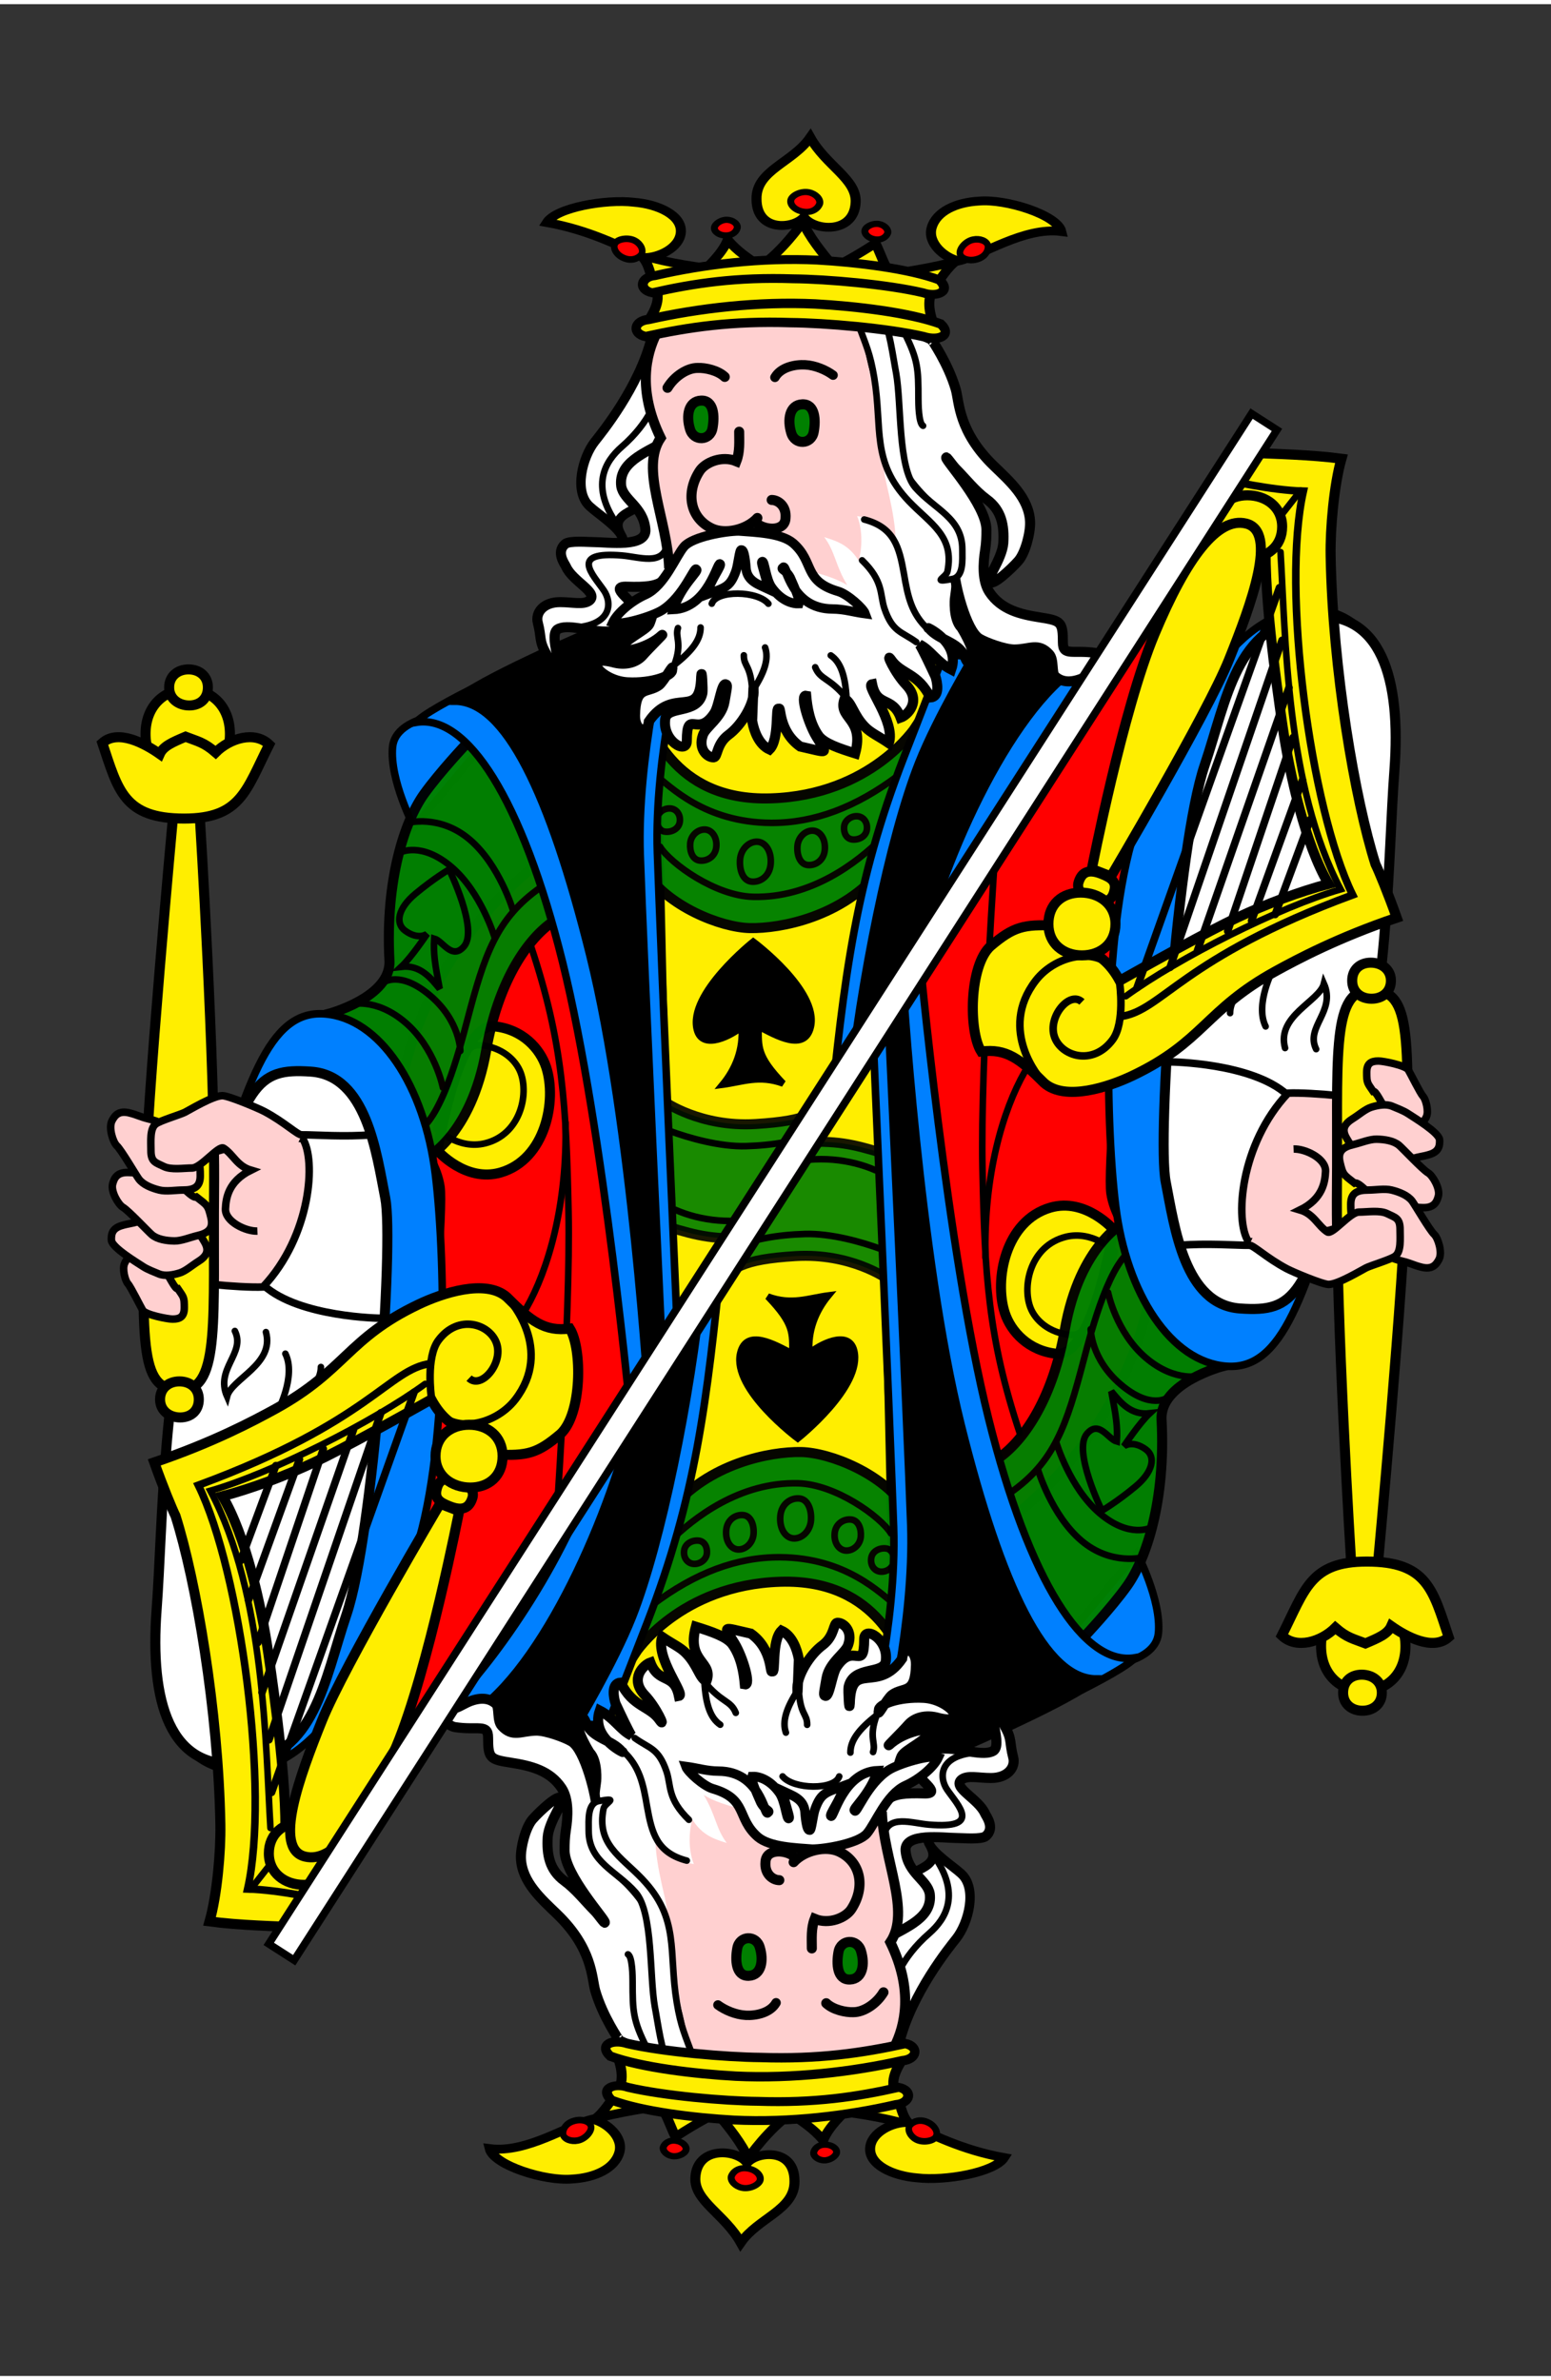 <?xml version="1.0" encoding="UTF-8" standalone="no"?>
<!-- Created with Sodipodi ("http://www.sodipodi.com/") -->
<svg
   xmlns:dc="http://purl.org/dc/elements/1.1/"
   xmlns:cc="http://web.resource.org/cc/"
   xmlns:rdf="http://www.w3.org/1999/02/22-rdf-syntax-ns#"
   xmlns:svg="http://www.w3.org/2000/svg"
   xmlns="http://www.w3.org/2000/svg"
   xmlns:xlink="http://www.w3.org/1999/xlink"
   xmlns:sodipodi="http://sodipodi.sourceforge.net/DTD/sodipodi-0.dtd"
   xmlns:inkscape="http://www.inkscape.org/namespaces/inkscape"
   viewBox="0 0 206 315"
   id="svg548"
   sodipodi:version="0.32"
   width="58mm"
   height="89mm"
   sodipodi:docname="king-of-spears.svg"
   sodipodi:docbase="/home/mikelima/kde4/share/apps/carddecks/svg-tigullio"
   inkscape:version="0.44.1">
  <rect x="0" y="0" width="206" height="315" fill="#333333" stroke="none"/>
  <defs
     id="defs550" />
  <sodipodi:namedview
     id="base"
     showgrid="true"
     showguides="false"
     inkscape:zoom="2.3973032"
     inkscape:cx="34.78761"
     inkscape:cy="100.06163"
     inkscape:window-width="1019"
     inkscape:window-height="1103"
     inkscape:window-x="0"
     inkscape:window-y="37"
     inkscape:current-layer="svg548" />
  <path
     style="fill:none;fill-rule:evenodd;stroke:black;stroke-opacity:1;stroke-width:0.875;stroke-linejoin:miter;stroke-linecap:round;fill-opacity:1;stroke-dasharray:none;"
     d=""
     id="path734"
     sodipodi:nodetypes="c" />
  <g
     id="g2098">
    <path
       sodipodi:nodetypes="ccscscc"
       id="path26262"
       d="M 147.249,91.561 L 138.28,88.433 C 138.28,88.433 95.889,96.786 74.459,111.803 C 53.028,126.82 52.559,148.5 52.559,148.5 C 52.559,148.5 57.565,151.837 58.399,157.051 C 59.233,162.266 52.864,228.382 49.583,240.687 L 147.249,91.561 z "
       style="fill:red;fill-opacity:1;fill-rule:evenodd;stroke:black;stroke-width:1pt;stroke-linecap:butt;stroke-linejoin:miter;stroke-opacity:1;opacity:1;color:black;marker:none;marker-start:none;marker-mid:none;marker-end:none;stroke-miterlimit:4;stroke-dasharray:none;stroke-dashoffset:0;visibility:visible;display:inline;overflow:visible" />
    <path
       sodipodi:nodetypes="ccccc"
       id="path25373"
       d="M 128.269,82.801 L 86.973,90.354 L 88.985,181.011 L 113.461,143.077 L 128.269,82.801 z "
       style="fill:#fe0;fill-opacity:1;fill-rule:evenodd;stroke:black;stroke-width:1pt;stroke-linecap:butt;stroke-linejoin:miter;stroke-opacity:1;opacity:1;color:black;marker:none;marker-start:none;marker-mid:none;marker-end:none;stroke-miterlimit:4;stroke-dasharray:none;stroke-dashoffset:0;visibility:visible;display:inline;overflow:visible" />
    <g
       id="g26278">
      <path
         style="opacity:0.9;color:black;fill:green;fill-opacity:1;fill-rule:evenodd;stroke:black;stroke-width:1pt;stroke-linecap:butt;stroke-linejoin:miter;marker:none;marker-start:none;marker-mid:none;marker-end:none;stroke-miterlimit:4;stroke-dasharray:none;stroke-dashoffset:0;stroke-opacity:1;visibility:visible;display:inline;overflow:visible"
         d="M 111.327,144.73 C 108.689,147.166 107.536,148.293 100.327,148.73 C 93.014,149.168 88.223,145.749 88.223,145.749 C 88.223,145.749 88.048,153.539 88.806,162.415 C 92.692,163.573 94.888,164.167 100.106,163.804 L 111.475,146.398 L 111.327,144.73 z "
         id="path26266"
         sodipodi:nodetypes="czccccc" />
      <path
         style="opacity:1;color:black;fill:none;fill-opacity:1;fill-rule:evenodd;stroke:black;stroke-width:0.875;stroke-linecap:round;stroke-linejoin:miter;marker:none;marker-start:none;marker-mid:none;marker-end:none;stroke-miterlimit:4;stroke-dasharray:none;stroke-dashoffset:0;stroke-opacity:1;visibility:visible;display:inline;overflow:visible"
         d="M 101.654,160.939 C 97.608,162.161 92.991,161.585 89.71,160.128"
         id="path26268"
         sodipodi:nodetypes="cc" />
      <path
         style="opacity:1;color:black;fill:none;fill-opacity:1;fill-rule:evenodd;stroke:black;stroke-width:0.875;stroke-linecap:round;stroke-linejoin:miter;marker:none;marker-start:none;marker-mid:none;marker-end:none;stroke-miterlimit:4;stroke-dasharray:none;stroke-dashoffset:0;stroke-opacity:1;visibility:visible;display:inline;overflow:visible"
         d="M 109.461,149.432 C 106.373,151.022 102.535,151.561 99.091,151.665 C 95.647,151.769 91.514,150.599 88.963,149.653"
         id="path26270"
         sodipodi:nodetypes="css" />
    </g>
    <path
       sodipodi:nodetypes="csccc"
       id="path25371"
       d="M 60.902,94.103 C 60.902,94.103 52.559,94.273 52.142,98.653 C 51.725,103.032 55,109.289 55,109.289 L 66.533,95.524 L 60.902,94.103 z "
       style="fill:#0080ff;fill-opacity:1;fill-rule:evenodd;stroke:black;stroke-width:1px;stroke-linecap:butt;stroke-linejoin:miter;stroke-opacity:1;opacity:1;color:black;marker:none;marker-start:none;marker-mid:none;marker-end:none;stroke-miterlimit:4;stroke-dasharray:none;stroke-dashoffset:0;visibility:visible;display:inline;overflow:visible" />
    <path
       sodipodi:nodetypes="csscs"
       id="path1947"
       d="M 65.646,135.757 C 69.357,136.123 71.727,138.683 72.545,141.193 C 73.975,145.585 72.479,153.434 66.482,155.172 C 61.835,156.518 58.12,152.273 58.12,152.273 C 58.12,152.273 60.79,135.279 65.646,135.757 z "
       style="fill:#fe0;fill-opacity:1;fill-rule:evenodd;stroke:black;stroke-width:1pt;stroke-linecap:butt;stroke-linejoin:miter;stroke-opacity:1;opacity:1;color:black;marker:none;marker-start:none;marker-mid:none;marker-end:none;stroke-miterlimit:4;stroke-dasharray:none;stroke-dashoffset:0;visibility:visible;display:inline;overflow:visible" />
    <path
       sodipodi:nodetypes="csscs"
       id="path1950"
       d="M 63.798,138.264 C 66.677,138.51 68.517,140.227 69.151,141.911 C 70.26,144.857 69.1,150.122 64.447,151.288 C 60.84,152.191 57.958,149.344 57.958,149.344 C 57.958,149.344 60.03,137.943 63.798,138.264 z "
       style="opacity:1;color:black;fill:none;fill-opacity:1;fill-rule:evenodd;stroke:black;stroke-width:0.875;stroke-linecap:round;stroke-linejoin:miter;marker:none;marker-start:none;marker-mid:none;marker-end:none;stroke-miterlimit:4;stroke-dasharray:none;stroke-dashoffset:0;stroke-opacity:1;visibility:visible;display:inline;overflow:visible" />
    <g
       style="opacity:0.976"
       id="g26371">
      <path
         style="opacity:1;color:black;fill:green;fill-opacity:1;fill-rule:evenodd;stroke:black;stroke-width:1pt;stroke-linecap:butt;stroke-linejoin:miter;marker:none;marker-start:none;marker-mid:none;marker-end:none;stroke-miterlimit:4;stroke-dasharray:none;stroke-dashoffset:0;stroke-opacity:1;visibility:visible;display:inline;overflow:visible"
         d="M 121.597,96.034 C 121.597,96.034 115.719,105.063 102.371,105.48 C 89.023,105.897 86.37,95.31 84.973,93.459 C 79.335,94.011 61.945,98.235 61.945,98.235 C 61.945,98.235 58.399,101.99 56.313,104.91 C 53.765,108.478 51.155,116.261 51.725,127.018 C 51.984,131.913 43.591,134.109 43.591,134.109 L 56.522,153.297 C 56.522,153.297 62.592,150.337 64.583,138.906 C 66.108,130.152 69.756,124.522 73.207,122.012 C 73.207,122.012 84.989,114.049 85.574,114.992 C 88.568,119.823 95.765,122.633 99.596,122.707 C 103.67,122.786 111.927,121.24 117.032,114.931 C 122.136,108.622 121.597,96.034 121.597,96.034 z "
         id="path26260"
         sodipodi:nodetypes="ccccssccscsssc" />
      <path
         style="opacity:1;color:black;fill:none;fill-opacity:1;fill-rule:evenodd;stroke:black;stroke-width:0.875;stroke-linecap:round;stroke-linejoin:miter;marker:none;marker-start:none;marker-mid:none;marker-end:none;stroke-miterlimit:4;stroke-dasharray:none;stroke-dashoffset:0;stroke-opacity:1;visibility:visible;display:inline;overflow:visible"
         d="M 119.277,102.452 C 113.711,106.656 108.116,108.765 102.418,108.735 C 93.593,108.688 89.015,103.865 87.128,102.446"
         id="path26276"
         sodipodi:nodetypes="css" />
      <path
         style="opacity:1;color:black;fill:none;fill-opacity:1;fill-rule:evenodd;stroke:black;stroke-width:0.875;stroke-linecap:round;stroke-linejoin:miter;marker:none;marker-start:none;marker-mid:none;marker-end:none;stroke-miterlimit:4;stroke-dasharray:none;stroke-dashoffset:0;stroke-opacity:1;visibility:visible;display:inline;overflow:visible"
         d="M 117.084,110.792 C 113.849,114.004 107.731,118.745 100.009,118.555 C 95.042,118.433 89.087,114.164 87.664,111.898"
         id="path26274"
         sodipodi:nodetypes="css" />
      <path
         style="opacity:1;color:black;fill:none;fill-opacity:1;fill-rule:evenodd;stroke:black;stroke-width:0.875;stroke-linecap:round;stroke-linejoin:miter;marker:none;marker-start:none;marker-mid:none;marker-end:none;stroke-miterlimit:4;stroke-dasharray:none;stroke-dashoffset:0;stroke-opacity:1;visibility:visible;display:inline;overflow:visible"
         d="M 71.823,117.289 C 65.923,121.419 64.347,126.26 62.089,134.839 C 60.983,139.042 58.549,148.407 55.157,149.882"
         id="path26283"
         sodipodi:nodetypes="csc" />
      <path
         style="opacity:1;color:black;fill:none;fill-opacity:1;fill-rule:evenodd;stroke:black;stroke-width:0.875;stroke-linecap:round;stroke-linejoin:miter;marker:none;marker-start:none;marker-mid:none;marker-end:none;stroke-miterlimit:4;stroke-dasharray:none;stroke-dashoffset:0;stroke-opacity:1;visibility:visible;display:inline;overflow:visible"
         d="M 54.115,108.735 C 54.115,108.735 58.402,107.556 62.384,110.948 C 66.366,114.34 68.136,120.354 68.136,120.354"
         id="path26285"
         sodipodi:nodetypes="csc" />
      <path
         style="opacity:1;color:black;fill:none;fill-opacity:1;fill-rule:evenodd;stroke:black;stroke-width:0.875;stroke-linecap:round;stroke-linejoin:miter;marker:none;marker-start:none;marker-mid:none;marker-end:none;stroke-miterlimit:4;stroke-dasharray:none;stroke-dashoffset:0;stroke-opacity:1;visibility:visible;display:inline;overflow:visible"
         d="M 53.161,112.66 C 53.161,112.66 55.973,111.185 59.955,114.577 C 63.937,117.969 65.707,123.984 65.707,123.984"
         id="path26287"
         sodipodi:nodetypes="csc" />
      <path
         style="opacity:1;color:black;fill:none;fill-opacity:1;fill-rule:evenodd;stroke:black;stroke-width:0.875;stroke-linecap:round;stroke-linejoin:miter;marker:none;marker-start:none;marker-mid:none;marker-end:none;stroke-miterlimit:4;stroke-dasharray:none;stroke-dashoffset:0;stroke-opacity:1;visibility:visible;display:inline;overflow:visible"
         d="M 50.949,129.915 C 50.949,129.915 53.171,128.293 57.153,131.685 C 61.135,135.077 61.135,139.027 61.135,139.027"
         id="path26289"
         sodipodi:nodetypes="csc" />
      <path
         style="opacity:1;color:black;fill:none;fill-opacity:1;fill-rule:evenodd;stroke:black;stroke-width:0.875;stroke-linecap:round;stroke-linejoin:miter;marker:none;marker-start:none;marker-mid:none;marker-end:none;stroke-miterlimit:4;stroke-dasharray:none;stroke-dashoffset:0;stroke-opacity:1;visibility:visible;display:inline;overflow:visible"
         d="M 46.427,132.864 C 46.427,132.864 49.829,131.832 53.811,135.224 C 57.793,138.616 58.825,143.893 58.825,143.893"
         id="path26291"
         sodipodi:nodetypes="csc" />
      <path
         style="opacity:1;color:black;fill:none;fill-opacity:1;fill-rule:evenodd;stroke:black;stroke-width:0.875;stroke-linecap:round;stroke-linejoin:miter;marker:none;marker-start:none;marker-mid:none;marker-end:none;stroke-miterlimit:4;stroke-dasharray:none;stroke-dashoffset:0;stroke-opacity:1;visibility:visible;display:inline;overflow:visible"
         d="M 59.65,114.921 C 59.65,114.921 57.669,116.068 55.166,118.154 C 52.872,120.065 52.455,122.065 53.81,123.055 C 55.601,124.362 56.73,123.472 56.73,123.472 C 56.73,123.472 54.645,126.601 53.289,127.852 C 55.855,127.546 57.252,129.395 58.399,130.772 C 57.773,127.539 57.544,126.084 57.669,124.098 C 58.816,124.411 60.024,127.009 61.632,125.141 C 63.561,122.898 59.65,114.921 59.65,114.921 z "
         id="path26293"
         sodipodi:nodetypes="cssccccsc" />
      <path
         style="opacity:1;color:black;fill:none;fill-opacity:1;fill-rule:evenodd;stroke:black;stroke-width:0.875;stroke-linecap:round;stroke-linejoin:miter;marker:none;marker-start:none;marker-mid:none;marker-end:none;stroke-miterlimit:4;stroke-dasharray:none;stroke-dashoffset:0;stroke-opacity:1;visibility:visible;display:inline;overflow:visible"
         d="M 100.635,111.239 C 99.513,111.156 98.398,112.188 98.289,113.615 C 98.184,114.991 98.672,116.409 99.801,116.535 C 100.937,116.663 102.2,115.858 102.356,114.241 C 102.518,112.573 101.706,111.318 100.635,111.239 z "
         id="path26299"
         sodipodi:nodetypes="czzzz" />
      <path
         style="opacity:1;color:black;fill:none;fill-opacity:1;fill-rule:evenodd;stroke:black;stroke-width:0.875;stroke-linecap:round;stroke-linejoin:miter;marker:none;marker-start:none;marker-mid:none;marker-end:none;stroke-miterlimit:4;stroke-dasharray:none;stroke-dashoffset:0;stroke-opacity:1;visibility:visible;display:inline;overflow:visible"
         d="M 93.67,109.621 C 92.714,109.557 91.764,110.359 91.671,111.47 C 91.582,112.541 91.998,113.643 92.959,113.742 C 93.926,113.841 95.002,113.215 95.135,111.957 C 95.272,110.659 94.581,109.683 93.67,109.621 z "
         id="path26301"
         sodipodi:nodetypes="czzzz" />
      <path
         style="opacity:1;color:black;fill:none;fill-opacity:1;fill-rule:evenodd;stroke:black;stroke-width:0.875;stroke-linecap:round;stroke-linejoin:miter;marker:none;marker-start:none;marker-mid:none;marker-end:none;stroke-miterlimit:4;stroke-dasharray:none;stroke-dashoffset:0;stroke-opacity:1;visibility:visible;display:inline;overflow:visible"
         d="M 108.009,109.769 C 107.008,109.698 106.013,110.586 105.916,111.816 C 105.822,113.001 106.258,114.222 107.265,114.331 C 108.278,114.441 109.405,113.747 109.544,112.355 C 109.688,110.918 108.964,109.837 108.009,109.769 z "
         id="path26303"
         sodipodi:nodetypes="czzzz" />
      <path
         style="opacity:1;color:black;fill:none;fill-opacity:1;fill-rule:evenodd;stroke:black;stroke-width:0.875;stroke-linecap:round;stroke-linejoin:miter;marker:none;marker-start:none;marker-mid:none;marker-end:none;stroke-miterlimit:4;stroke-dasharray:none;stroke-dashoffset:0;stroke-opacity:1;visibility:visible;display:inline;overflow:visible"
         d="M 113.857,107.851 C 113.022,107.802 112.193,108.405 112.112,109.238 C 112.034,110.041 112.397,110.868 113.237,110.942 C 114.082,111.017 115.021,110.547 115.137,109.603 C 115.257,108.63 114.654,107.897 113.857,107.851 z "
         id="path26305"
         sodipodi:nodetypes="czzzz" />
      <path
         style="opacity:1;color:black;fill:none;fill-opacity:1;fill-rule:evenodd;stroke:black;stroke-width:0.875;stroke-linecap:round;stroke-linejoin:miter;marker:none;marker-start:none;marker-mid:none;marker-end:none;stroke-miterlimit:4;stroke-dasharray:none;stroke-dashoffset:0;stroke-opacity:1;visibility:visible;display:inline;overflow:visible"
         d="M 89.013,106.818 C 88.178,106.769 87.349,107.371 87.268,108.205 C 87.19,109.008 87.553,109.835 88.392,109.909 C 89.237,109.984 90.176,109.513 90.293,108.57 C 90.413,107.596 89.809,106.864 89.013,106.818 z "
         id="path26307"
         sodipodi:nodetypes="czzzz" />
    </g>
    <path
       style="fill:#0080ff;fill-opacity:1;fill-rule:evenodd;stroke:black;stroke-width:1px;stroke-linecap:butt;stroke-linejoin:miter;stroke-opacity:1"
       d="M 55.231,95.388 C 58.918,91.259 102.203,73.34 102.203,73.34 C 102.203,73.34 132.246,77.505 145.71,89.563 C 139.381,96.084 129.408,110.538 125.8,124.368 L 110.147,148.702 C 112.102,129.346 113.559,116.779 120.048,100.034 C 126.538,83.29 125.8,85.354 125.8,85.354 L 90.847,84.844 C 90.847,84.844 86.865,99.739 87.308,112.717 C 87.75,125.696 90.11,179.526 90.11,179.526 L 83.916,189.112 C 83.916,189.112 80.243,149.445 74.705,127.17 C 69.315,105.491 62.015,94.209 55.231,95.388 z "
       id="path8897"
       sodipodi:nodetypes="cccccsccsccsc" />
    <path
       sodipodi:nodetypes="cccccsccsccsc"
       id="path8895"
       d="M 60.414,92.576 C 64.101,88.446 102.203,73.34 102.203,73.34 C 102.203,73.34 129.052,76.412 142.516,88.47 C 133.155,95.286 124.027,116.397 121.304,130.375 L 112.703,144.807 C 114.215,130.022 118.087,110.649 122.001,100.771 C 124.44,94.619 129.264,86.595 129.264,86.595 L 88.416,84.966 C 88.416,84.966 84.592,100.034 85.035,113.012 C 85.477,125.99 88.045,180.705 88.045,180.705 L 86.103,185.475 C 86.103,185.475 83.89,148.647 78.352,126.372 C 72.962,104.692 67.05,92.576 60.414,92.576 z "
       style="fill:black;fill-opacity:1;fill-rule:evenodd;stroke:black;stroke-width:1px;stroke-linecap:butt;stroke-linejoin:miter;stroke-opacity:1" />
    <g
       style="opacity:1"
       mask="none"
       id="g3883">
      <path
         style="fill:#ffffff;fill-rule:evenodd;stroke:black;stroke-opacity:1;stroke-width:1pt;stroke-linejoin:miter;stroke-linecap:butt;fill-opacity:1"
         d="M 87.036,79.187 C 87.036,79.907 86.485,81.849 86.252,82.322 C 85.803,83.229 82.805,84.376 82.316,85.826 C 83.098,86.088 86.097,85.482 87.897,83.804 C 88.369,83.452 86.336,85.398 85.313,86.565 C 84.541,87.392 83.114,87.923 81.281,87.376 C 77.128,86.395 79.887,89.872 83.33,90.06 C 86.651,90.245 89.451,89.147 89.26,88.386 C 89.602,87.217 88.235,89.918 87.515,90.469 C 85.929,91.588 84.423,90.434 84.345,94.448 C 84.303,96.546 85.988,97.063 86.178,95.267 C 89.498,90.444 92.986,95.231 93.129,89.313 C 93.208,87.888 93.369,91.058 93.298,91.492 C 92.697,94.428 88.538,93.042 88.344,95.014 C 87.996,97.853 91.213,99.716 91.221,97.854 C 91.239,93.384 92.602,97.612 94.876,94.161 C 95.505,93.207 95.811,90.253 96.358,90.317 C 96.676,90.401 96.58,90.586 96.223,92.676 C 95.865,94.766 93.67,96.021 93.348,97.101 C 92.699,98.982 93.979,100.066 94.782,100.033 C 95.342,100.01 95.112,98.309 96.709,97.082 C 98.538,95.751 100.087,92.991 100.091,91.452 C 100.097,88.876 99.908,95.226 99.913,95.252 C 100.156,96.6 100.814,98.349 102.203,98.988 C 103.569,97.627 102.941,93.026 103.449,93.618 C 103.757,93.093 103.339,96.513 106.276,98.592 C 110.239,99.478 109.892,99.727 108.418,97.265 C 107.34,95.467 106.205,91.663 107.079,91.847 C 107.213,93.343 107.543,95.544 108.766,97.212 C 109.546,98.192 111.401,98.825 113.581,99.507 C 114.862,94.758 111.191,94.932 112.174,92.254 C 113.129,92.693 113.324,94.387 114.869,95.974 C 115.64,96.781 116.691,97.216 118.057,98.147 C 118.988,95.328 114.901,90.47 115.832,90.309 C 116.474,93.44 118.525,91.842 119.619,94.757 C 120.546,94.432 122.415,92.588 120.365,90.424 C 118.81,88.798 117.513,85.871 118.375,87.087 C 119.674,89.007 121.988,88.809 123.549,92.091 C 124.894,92.003 124.471,90.006 124.248,89.311 C 123.541,87.803 122.457,85.496 122.125,85.041 C 123.62,85.783 124.416,87.38 126.338,88.369 C 127.657,84.584 122.543,82.504 123.408,82.922 C 124.682,84.486 127.327,84.687 128.1,86.613 C 129.039,89.04 130.603,87.552 127.693,82.81 C 126.566,81.68 126.807,78.885 126.834,78.87 C 127.722,72.967 126.164,71.874 126.256,70.579 C 126.267,68.942 123.254,68.055 122.99,67.48 C 119.74,60.391 119.021,53.97 112.885,48.28 C 107.195,43.003 106.61,42.526 99.063,41.8 C 93.38,41.253 90.866,41.589 87.356,46.399 C 84.167,50.769 88.369,61.017 89.602,65.502 C 90.726,69.591 90.62,72.896 89.596,76.95 C 89.535,77.191 88.842,79.847 88.053,79.362 C 88.047,79.358 88.068,79.358 87.036,79.187 z "
         id="path832"
         sodipodi:nodetypes="ccccscscsccccscccsscscccccscscccccccscccccsccccccccccc" />
      <path
         style="fill:#ffffff;fill-rule:evenodd;stroke:black;stroke-opacity:1;stroke-width:1.25;stroke-linejoin:miter;stroke-linecap:butt;fill-opacity:1;stroke-dasharray:none"
         d="M 86.516 44.267 C 84.887 50.837 79.901 56.946 78.989 58.105 C 77.387 60.14 76.16 64.728 78.324 66.699 C 79.542 67.809 82.051 69.37 82.677 70.855 C 82.85 71.264 82.228 70.075 82.126 69.643 C 81.78 68.184 83.197 67.596 84.411 66.969 C 88.003 65.114 90.727 63.429 89.84 58.991 C 89.276 56.174 87.294 54.184 86.131 51.694 C 85.959 51.324 86.818 44.859 86.516 44.267 z "
         id="path828"
         sodipodi:nodetypes="ccccccccc" />
      <path
         style="fill:#ffffff;fill-rule:evenodd;stroke:black;stroke-opacity:1;stroke-width:1pt;stroke-linejoin:miter;stroke-linecap:butt;fill-opacity:1"
         d="M 88.274,58.09 C 85.564,59.637 82.127,60.892 82.51,64.02 C 82.8,65.859 85.459,66.769 85.721,69.744 C 85.94,72.224 80.672,71.447 78.944,71.447 C 78.141,71.447 75.63,71.213 75.06,71.7 C 73.796,72.798 75.048,74.406 75.166,74.679 C 76.021,76.669 79.59,78.153 78.275,79.215 C 77.474,79.812 76.076,79.416 74.379,79.416 C 72.142,79.416 71.092,80.843 71.428,82.143 C 71.963,84.212 71.549,84.502 72.543,86.264 C 72.704,86.551 72.844,87.868 72.486,88.028 C 72.362,88.083 72.757,88.013 72.893,88.012 C 74.428,88.006 73.909,87.606 73.907,86.262 C 73.906,85.744 73.241,83.481 74.076,83.018 C 75.327,82.264 78.283,83.319 80.353,83.321 C 83.279,83.324 84.197,83.809 84.343,80.536 C 84.395,79.359 80.615,77.28 83.254,77.365 C 88.151,77.524 89.221,76.837 89.442,71.931 C 89.596,68.497 88.943,64.922 88.239,61.564 C 88.165,61.21 88.909,58.498 88.274,58.09 z "
         id="path829"
         sodipodi:nodetypes="csccscsssccccssccccc" />
      <path
         style="fill:#ffd0d0;fill-rule:evenodd;stroke:none;stroke-opacity:1;stroke-width:1pt;stroke-linejoin:miter;stroke-linecap:butt;fill-opacity:1;opacity:1"
         d="M 86.862 43.779 C 85.916 45.794 84.43 51.362 87.943 57.586 C 86.758 60.515 85.8 63.426 86.994 66.915 C 87.946 69.7 87.989 72.621 88.366 75.631 C 88.781 78.942 89.541 72.138 91.993 74.851 C 96.767 73.241 108.544 74.614 112.529 77.169 C 110.883 74.389 110.951 72.763 109.476 70.787 C 111.256 71.336 112.765 71.865 114.045 73.91 C 114.627 71.856 114.457 69.399 113.84 67.989 C 118.193 68.672 117.302 70.314 118.972 71.747 C 118.984 67.425 117.197 62.371 117.489 61.959 C 118.657 60.31 118.69 60.645 119.392 59.106 C 120.095 57.568 120.506 56.161 120.512 55.04 C 120.529 51.571 123.839 49.322 123.84 45.852 C 123.84 43.325 118.766 41.814 116.884 41.577 C 107.444 40.39 97.685 40.234 88.228 41.297 "
         id="nose"
         sodipodi:nodetypes="ccccccccccsscccc" />
      <path
         style="fill:#ffffff;fill-rule:evenodd;stroke:black;stroke-opacity:1;stroke-width:1pt;stroke-linejoin:miter;stroke-linecap:butt;fill-opacity:1"
         d="M 126.941 51.172 C 127.424 52.897 127.283 56.754 131.981 61.307 C 134.044 63.305 136.681 65.577 136.812 68.752 C 136.871 70.188 136.191 72.883 135.248 73.949 C 134.34 74.974 131.697 77.489 131.45 76.656 C 130.772 76.69 133.074 73.778 133.256 71.587 C 133.395 69.244 133.033 67.21 131.043 65.751 C 129.512 64.627 128.302 63.054 126.972 61.714 C 126.509 61.249 125.624 59.922 125.672 60.239 C 125.467 60.493 131.006 66.495 131.014 69.789 C 131.017 70.723 130.988 71.573 130.844 72.487 C 130.571 74.213 130.424 76.607 131.414 78.091 C 132.969 80.422 135.497 81.038 138.15 81.451 C 140.946 81.887 141.167 82.051 141.172 84.801 C 141.175 86.653 142.55 85.703 145.577 86.176 C 147.116 86.45 148.326 89.025 147.963 88.947 C 147.818 89.119 146.835 88.557 146.421 88.557 C 145.317 88.557 144.672 89.145 143.656 89.572 C 142.029 90.215 140.894 89.968 140.112 89.241 C 139.638 88.776 140.012 87.053 139.355 86.332 C 137.895 84.732 136.766 85.705 134.727 85.706 C 133.484 85.706 131.033 84.826 130.097 84.269 C 128.298 83.198 126.773 76.917 126.735 75.118 C 126.7 73.46 125.704 68.285 123.541 66.381 C 122.565 65.549 118.16 61.361 117.936 56.385 C 117.792 53.321 116.379 49.954 115.735 46.758 C 115.433 45.257 115.078 43.804 115.006 42.272 C 115.006 42.27 115.9 42.021 116.746 42.048 C 118.684 42.112 123.664 44.52 123.758 44.574 C 123.712 44.547 125.923 47.675 126.941 51.172 z "
         id="path826"
         sodipodi:nodetypes="cssscscccccsccscsssssssssccccs" />
      <path
         style="fill:#ffffff;fill-rule:evenodd;stroke:black;stroke-opacity:1;stroke-width:0.875;stroke-linejoin:miter;stroke-linecap:butt;fill-opacity:1;stroke-dasharray:none"
         d="M 113.906 42.229 C 115.011 45.328 115.556 46.244 116.119 49.639 C 117.225 56.308 115.674 60.741 120.712 66.019 C 123.539 68.982 126.802 70.616 125.84 75.337 C 125.674 76.15 123.573 76.881 126.47 76.352 C 128.008 76.071 127.814 73.844 127.813 72.404 C 127.811 68.216 124.082 67.074 121.575 64.212 C 119.246 61.552 119.745 53.071 119.026 49.028 C 118.671 47.225 117.987 42.134 117.272 42.213 "
         id="path825"
         sodipodi:nodetypes="cscccccsc" />
      <g
         id="crown">
        <g
           id="g781">
          <path
             style="font-size:12;fill:#ffee00;fill-rule:evenodd;stroke:#000000;stroke-width:1.041;stroke-dasharray:none"
             d="M 110.886 30.316 C 112.561 30.46 116.195 29.047 117.645 28.266 C 117.276 30.121 117.476 32.488 117.589 34.083 L 110.886 30.316 z "
             id="path558"
             sodipodi:nodetypes="cccc"
             transform="matrix(1.085,-0.597,0.667,0.962,-39.876,71.941)" />
          <path
             style="font-size:12;fill:#ffee00;fill-rule:evenodd;stroke:#000000;stroke-width:1.027;stroke-dasharray:none"
             d="M 126.057 31.489 C 127.885 31.502 129.984 31.185 131.445 30.957 C 131.357 32.378 131.045 33.851 131.259 35.279 C 130.138 34.457 127.873 32.523 126.057 31.489 z "
             id="path559"
             transform="matrix(1.163,-0.523,0.571,1.017,-54.256,69.016)"
             sodipodi:nodetypes="cccc" />
          <path
             style="font-size:12;fill:#ffee00;fill-rule:evenodd;stroke:#000000;stroke-width:1.027;stroke-dasharray:none"
             d="M 109.362 25.621 C 109.038 24.125 110.163 22.621 109.466 20.976 C 110.64 22.395 113.22 24.475 115.83 26.276 C 114.708 26.002 110.184 25.97 109.362 25.621 z "
             id="path556"
             sodipodi:nodetypes="cccc"
             transform="matrix(1.163,-0.523,0.571,1.017,-54.426,69.092)" />
          <path
             style="font-size:12;fill:#ffee00;fill-rule:evenodd;stroke:#000000;stroke-width:1.027;stroke-dasharray:none"
             d="M 114.161 25.915 C 115.308 25.416 117.039 24.858 118.288 23.673 C 118.587 25.393 119.281 26.628 119.805 27.824 C 117.785 27.076 116.629 26.438 114.161 25.915 z "
             id="path557"
             sodipodi:nodetypes="cccc"
             transform="matrix(1.163,-0.523,0.571,1.017,-54.426,69.092)" />
          <path
             style="font-size:12;fill:#ffee00;fill-rule:evenodd;stroke:#000000;stroke-width:1.027;stroke-dasharray:none"
             d="M 130.076 34.358 C 131.647 35.031 136.235 36.379 138.105 36.604 C 136.983 36.753 135.357 37.976 134.459 38.425 C 133.487 37.677 131.123 35.405 130.076 34.358 z "
             id="path560"
             sodipodi:nodetypes="cccc"
             transform="matrix(1.163,-0.523,0.571,1.017,-54.426,69.092)" />
          <path
             style="font-size:12;fill:#ffee00;fill-rule:evenodd;stroke:#000000;stroke-width:1.027;stroke-dasharray:none"
             d="M 109.691 21.574 C 108.345 19.48 106.07 16.065 102.683 13.381 C 104.328 12.26 109.289 13.709 111.649 15.349 C 113.794 16.709 115.371 18.971 114.401 20.676 C 113.501 22.261 111.037 22.321 109.691 21.574 z "
             id="path561"
             sodipodi:nodetypes="ccssc"
             transform="matrix(1.163,-0.523,0.571,1.017,-54.426,69.092)" />
          <path
             style="font-size:12;fill:#ffee00;fill-rule:evenodd;stroke:#000000;stroke-width:1.027;stroke-dasharray:none"
             d="M 109.691 21.574 C 108.345 19.48 107.55 14.162 104.344 11.963 C 105.989 10.841 111.154 13.081 112.977 15.143 C 114.586 16.825 115.371 18.971 114.401 20.676 C 113.501 22.261 111.037 22.321 109.691 21.574 z "
             id="path562"
             sodipodi:nodetypes="ccssc"
             transform="matrix(-0.934,-0.777,-0.898,0.839,249.16,101.232)" />
          <path
             style="font-size:12;fill:#ffee00;fill-rule:evenodd;stroke:#000000;stroke-width:1.027;stroke-dasharray:none"
             d="M 130.498 16.749 C 127.592 18.555 123.876 17.635 122.452 20.645 C 120.742 24.103 124.25 25.509 125.836 24.769 C 126.047 26.673 129.542 28.959 131.334 25.615 C 132.597 23.252 130.498 20.45 130.498 16.749 z "
             id="path563"
             sodipodi:nodetypes="cscsc"
             transform="matrix(1.163,-0.523,0.571,1.017,-53.721,68.916)" />
        </g>
        <g
           id="g775">
          <path
             style="font-size:12;fill:#ff0000;fill-rule:evenodd;stroke:#000000;stroke-width:0.729;stroke-dasharray:none"
             d="M 111.081 23.925 C 110.584 23.559 109.741 23.634 109.455 23.996 C 109.153 24.404 109.433 25.059 109.957 25.388 C 110.613 25.819 111.215 25.572 111.492 25.243 C 111.764 24.856 111.525 24.234 111.081 23.925 z "
             id="path687"
             sodipodi:nodetypes="cssss"
             transform="matrix(1.085,-0.597,0.667,0.962,-39.876,71.941)" />
          <path
             style="font-size:12;fill:#ff0000;fill-rule:evenodd;stroke:#000000;stroke-width:0.729;stroke-dasharray:none"
             d="M 120 25.668 C 119.457 25.103 118.387 25.018 117.953 25.41 C 117.489 25.858 117.7 26.739 118.285 27.264 C 119.013 27.944 119.818 27.763 120.234 27.409 C 120.656 26.982 120.489 26.15 120 25.668 z "
             id="path688"
             sodipodi:nodetypes="cssss"
             transform="matrix(1.085,-0.597,0.667,0.962,-39.876,71.941)" />
          <path
             style="font-size:12;fill:#ff0000;fill-rule:evenodd;stroke:#000000;stroke-width:0.729;stroke-dasharray:none"
             d="M 124.28 32.71 C 123.852 32.266 123.007 32.198 122.665 32.507 C 122.299 32.859 122.466 33.552 122.927 33.964 C 123.501 34.498 124.136 34.356 124.464 34.078 C 124.797 33.742 124.666 33.089 124.28 32.71 z "
             id="path689"
             sodipodi:nodetypes="cssss"
             transform="matrix(1.085,-0.597,0.667,0.962,-39.876,71.941)" />
          <path
             style="font-size:12;fill:#ff0000;fill-rule:evenodd;stroke:#000000;stroke-width:0.875"
             d="M 84.361 31.439 C 83.524 30.959 82.172 31.145 81.747 31.691 C 81.3 32.306 81.817 33.222 82.695 33.647 C 83.794 34.205 84.741 33.795 85.154 33.296 C 85.554 32.715 85.107 31.843 84.361 31.439 z "
             id="path690"
             sodipodi:nodetypes="cssss" />
          <path
             style="font-size:12;fill:#ff0000;fill-rule:evenodd;stroke:#000000;stroke-width:0.875"
             d="M 129.261 31.276 C 128.281 31.459 127.407 32.445 127.492 33.103 C 127.611 33.825 128.673 34.154 129.643 33.906 C 130.876 33.612 131.282 32.723 131.223 32.105 C 131.094 31.436 130.116 31.094 129.261 31.276 z "
             id="path691"
             sodipodi:nodetypes="cssss" />
        </g>
        <g
           id="g790">
          <path
             style="fill:#ffee00;fill-rule:evenodd;stroke:black;stroke-opacity:1;stroke-width:1pt;stroke-linejoin:miter;stroke-linecap:butt;fill-opacity:1"
             d="M 87.037 37.5 C 88.083 39.706 86.217 41.604 85.942 42.56 C 88.04 42.03 94.989 40.728 105.099 40.711 C 113.86 40.609 123.488 42.759 124.103 43.049 C 123.719 41.479 122.963 40.025 123.829 37.823 C 119.882 36.412 115.114 35.081 105.031 35.143 C 91.639 35.225 87.745 37.385 87.037 37.5 z "
             id="path774"
             sodipodi:nodetypes="ccsccsc" />
          <path
             style="font-size:12;fill:#ffee00;fill-rule:evenodd;stroke:#000000;stroke-width:1.25;stroke-dasharray:none"
             d="M 85.772 44.152 C 83.885 43.756 84.166 42.052 86.158 41.873 C 92.748 40.39 100.677 39.455 108.27 39.817 C 113.704 40.115 120.804 40.958 124.948 42.472 C 126.567 43.992 124.641 44.8 122.686 44.16 C 117.858 43.043 109.565 42.338 104.995 42.298 C 97.305 42.044 91.468 42.889 85.772 44.152 z "
             id="path692"
             sodipodi:nodetypes="ccsccsc" />
          <path
             style="font-size:12;fill:#ffee00;fill-rule:evenodd;stroke:#000000;stroke-width:1.041;stroke-dasharray:none"
             d="M 99.934 27.083 C 98.89 26.024 99.861 24.856 101.239 25.524 C 106.209 27.065 111.796 29.559 116.566 32.893 C 119.962 35.308 124.189 38.806 126.183 41.616 C 126.534 43.412 124.908 43.244 123.933 41.974 C 121.309 39.187 116.243 35.312 113.29 33.44 C 108.408 30.147 104.222 28.429 99.934 27.083 z "
             id="path693"
             sodipodi:nodetypes="ccsccsc"
             transform="matrix(1.085,-0.597,0.667,0.962,-39.876,71.941)" />
        </g>
      </g>
      <path
         style="fill:#008000;fill-rule:evenodd;stroke:black;stroke-opacity:1;stroke-width:1pt;stroke-linejoin:miter;stroke-linecap:butt;fill-opacity:1"
         d="M 93.118 52.651 C 91.403 52.717 91.117 54.694 91.638 56.417 C 92.116 58.125 94.338 58.015 94.633 56.313 C 94.927 54.735 94.822 52.589 93.118 52.651 z "
         id="path815"
         sodipodi:nodetypes="csss" />
      <path
         style="fill:#008000;fill-rule:evenodd;stroke:black;stroke-opacity:1;stroke-width:1pt;stroke-linejoin:miter;stroke-linecap:butt;fill-opacity:1"
         d="M 106.561 53.144 C 104.847 53.211 104.561 55.188 105.082 56.911 C 105.56 58.618 107.781 58.508 108.076 56.806 C 108.371 55.228 108.266 53.082 106.561 53.144 z "
         id="path816"
         sodipodi:nodetypes="csss" />
      <g
         id="g1928">
        <path
           sodipodi:nodetypes="ccssc"
           id="n"
           d="M 98.175,56.782 C 98.175,58.073 98.291,59.447 97.796,60.71 C 95.869,59.909 93.68,60.863 92.936,61.981 C 91.015,64.928 91.673,68.236 94.495,69.605 C 96.258,70.479 99.158,69.823 100.593,68.238"
           style="fill:none;fill-opacity:1;fill-rule:evenodd;stroke:black;stroke-width:1pt;stroke-linecap:round;stroke-linejoin:miter;stroke-opacity:1" />
        <path
           sodipodi:nodetypes="csc"
           id="n1"
           d="M 102.492,65.847 C 103.313,65.847 104.492,66.617 104.328,68.298 C 104.225,69.97 101.926,69.917 100.709,69.116"
           style="fill:none;fill-opacity:1;fill-rule:evenodd;stroke:black;stroke-width:1pt;stroke-linecap:round;stroke-linejoin:miter;stroke-opacity:1" />
      </g>
      <path
         style="fill:none;fill-rule:evenodd;stroke:black;stroke-opacity:1;stroke-width:1pt;stroke-linejoin:miter;stroke-linecap:round;fill-opacity:1"
         d="M 96.263 49.505 C 95.361 48.642 93.686 48.267 92.632 48.315 C 91.318 48.313 89.61 49.369 88.657 50.954 "
         id="path821"
         sodipodi:nodetypes="csc" />
      <path
         style="fill:none;fill-rule:evenodd;stroke:black;stroke-opacity:1;stroke-width:1.25;stroke-linejoin:miter;stroke-linecap:round;fill-opacity:1;stroke-dasharray:none"
         d="M 102.923 49.567 C 103.715 48.185 105.651 47.828 106.944 47.9 C 108.281 47.969 109.708 48.58 110.648 49.274 "
         id="path822"
         sodipodi:nodetypes="ccc" />
      <path
         style="fill:#ffffff;fill-rule:evenodd;stroke:black;stroke-opacity:1;stroke-width:1.25;stroke-linejoin:miter;stroke-linecap:butt;fill-opacity:1;stroke-dasharray:none"
         d="M 98.126 69.968 C 96.416 69.968 92.01 70.711 90.86 72.04 C 89.745 73.328 88.293 77.23 85.761 78.408 C 83.839 79.256 81.942 80.912 81.373 82.154 C 82.508 82.559 86.593 81.327 87.939 80.488 C 90.813 78.693 92.297 74.471 92.483 75.083 C 92.976 75.194 90.404 77.242 89.452 80.397 C 94.006 80.199 95.306 73.997 95.624 74.347 C 95.98 74.463 94.353 76.494 93.86 78.405 C 96.3 77.482 96.944 77.49 97.743 75.294 C 98.046 74.464 98.222 72.336 98.458 72.494 C 98.894 72.375 99.043 74.408 99.088 74.979 C 99.285 76.679 100.794 77.091 102.047 77.686 C 101.605 75.456 100.976 74.099 101.232 74.039 C 101.548 73.826 101.697 76.419 102.535 77.519 C 103.809 79.272 105.269 79.656 106.122 79.62 C 106.309 79.088 105.243 76.857 104.94 76.136 C 104.311 74.998 103.574 75.109 104.048 74.771 C 104.506 74.561 105.076 80.305 110.566 80.327 C 112.143 80.334 113.326 80.741 114.912 80.952 C 114.65 80.218 112.566 78.354 111.335 77.994 C 106.639 76.624 108.222 74.108 105.356 71.594 C 103.773 70.239 100.327 70.138 98.126 69.968 z "
         id="path823"
         sodipodi:nodetypes="ccscsccccccsccscccsccsc" />
      <path
         style="fill:none;fill-rule:evenodd;stroke:black;stroke-opacity:1;stroke-width:1pt;stroke-linejoin:miter;stroke-linecap:butt;fill-opacity:1"
         d="M 87.211 43.693 C 85.807 46.501 84.632 51.216 87.746 57.603 C 84.982 61.715 88.644 68.451 88.875 74.931 "
         id="path833"
         sodipodi:nodetypes="ccc" />
      <path
         style="fill:none;fill-rule:evenodd;stroke:black;stroke-opacity:1;stroke-width:0.875;stroke-linejoin:miter;stroke-linecap:round;fill-opacity:1;stroke-dasharray:none"
         d="M 120.129 43.646 C 121.934 47.257 121.975 48.433 121.978 52.382 C 121.979 53.004 121.998 55.68 122.598 55.997 "
         id="path834" />
      <path
         style="fill:none;fill-rule:evenodd;stroke:black;stroke-opacity:1;stroke-width:0.875;stroke-linejoin:miter;stroke-linecap:round;fill-opacity:1;stroke-dasharray:none"
         d="M 114.783,68.444 C 118.762,69.479 119.43,72.109 120.053,75.606 C 120.575,78.656 121.029,80.964 123.297,83.054"
         id="path836"
         sodipodi:nodetypes="csc" />
      <path
         style="fill:none;fill-rule:evenodd;stroke:black;stroke-opacity:1;stroke-width:0.875;stroke-linejoin:miter;stroke-linecap:round;fill-opacity:1;stroke-dasharray:none"
         d="M 114.503 73.867 C 117.371 76.653 116.848 78.369 117.46 80.239 C 118.533 83.424 119.747 83.308 121.693 84.719 "
         id="path838"
         sodipodi:nodetypes="csc" />
      <path
         style="fill:none;fill-rule:evenodd;stroke:black;stroke-opacity:1;stroke-width:0.875;stroke-linejoin:miter;stroke-linecap:round;fill-opacity:1;stroke-dasharray:none"
         d="M 94.537 79.622 C 95.168 77.79 100.623 77.885 102.056 79.63 "
         id="path839"
         sodipodi:nodetypes="cc" />
      <path
         style="fill:none;fill-rule:evenodd;stroke:black;stroke-opacity:1;stroke-width:0.875;stroke-linejoin:miter;stroke-linecap:round;fill-opacity:1;stroke-dasharray:none"
         d="M 93.05,82.788 C 93.061,84.368 91.955,85.881 89.563,87.75 C 90.683,84.742 89.613,84.11 90.044,82.863"
         id="path846"
         sodipodi:nodetypes="ccs" />
      <path
         style="fill:none;fill-opacity:0.75;fill-rule:evenodd;stroke:black;stroke-width:0.875;stroke-linecap:butt;stroke-linejoin:miter;stroke-opacity:1;stroke-miterlimit:4;stroke-dasharray:none"
         d="M 86.433,54.06 C 85.693,55.479 84.438,57.167 82.587,58.777 C 80.339,60.733 78.369,64.007 81.992,69.137"
         id="path2820"
         sodipodi:nodetypes="csc" />
      <path
         style="fill:none;fill-opacity:0.75;fill-rule:evenodd;stroke:black;stroke-width:0.875;stroke-linecap:butt;stroke-linejoin:miter;stroke-miterlimit:4;stroke-dasharray:none;stroke-opacity:1"
         d="M 88.618,71.788 C 88.04,74.617 84.93,73.416 82.618,73.223 C 75.523,72.632 78.76,75.757 80.209,77.874 C 81.275,79.432 81.487,82.699 75.539,82.843"
         id="path3707"
         sodipodi:nodetypes="cssc" />
    </g>
    <path
       sodipodi:nodetypes="csccccsc"
       id="path26295"
       d="M 100.042,124.499 C 100.042,124.499 91.317,131.419 92.558,136.208 C 93.31,139.11 97.339,136.865 98.5,135.849 C 98.722,138.796 97.696,141.397 95.949,143.511 C 98.614,143.16 100.837,142.184 104.02,143.353 C 100.547,139.703 100.753,138.558 100.753,135.78 C 103.087,137.011 106.902,139.214 107.69,135.827 C 108.811,131.007 100.042,124.499 100.042,124.499 z "
       style="opacity:1;color:black;fill:black;fill-opacity:1;fill-rule:evenodd;stroke:black;stroke-width:0.875;stroke-linecap:round;stroke-linejoin:miter;marker:none;marker-start:none;marker-mid:none;marker-end:none;stroke-miterlimit:4;stroke-dasharray:none;stroke-dashoffset:0;stroke-opacity:1;visibility:visible;display:inline;overflow:visible" />
    <path
       sodipodi:nodetypes="csc"
       id="path26387"
       d="M 70.569,125.253 C 74.779,137.936 75.215,146.345 75.51,160.354 C 75.805,174.364 73.74,203.565 73.74,203.565"
       style="fill:none;fill-opacity:1;fill-rule:evenodd;stroke:black;stroke-width:0.875;stroke-linecap:round;stroke-linejoin:miter;stroke-opacity:1;opacity:1;color:black;marker:none;marker-start:none;marker-mid:none;marker-end:none;stroke-miterlimit:4;stroke-dasharray:none;stroke-dashoffset:0;visibility:visible;display:inline;overflow:visible" />
    <path
       sodipodi:nodetypes="csc"
       id="path26389"
       d="M 75.111,148.555 C 75.369,159.462 72.795,168.137 69.905,173.184 C 66.598,178.959 56.927,185.867 56.927,185.867"
       style="fill:none;fill-opacity:1;fill-rule:evenodd;stroke:black;stroke-width:0.875;stroke-linecap:round;stroke-linejoin:miter;stroke-opacity:1;opacity:1;color:black;marker:none;marker-start:none;marker-mid:none;marker-end:none;stroke-miterlimit:4;stroke-dasharray:none;stroke-dashoffset:0;visibility:visible;display:inline;overflow:visible" />
    <g
       style="opacity:1"
       id="g26395">
      <path
         style="fill:#0080ff;fill-opacity:1;fill-rule:evenodd;stroke:black;stroke-width:1px;stroke-linecap:butt;stroke-linejoin:miter;stroke-opacity:1;opacity:1;color:black;marker:none;marker-start:none;marker-mid:none;marker-end:none;stroke-miterlimit:4;stroke-dasharray:none;stroke-dashoffset:0;visibility:visible;display:inline;overflow:visible"
         d="M 43.064,134.102 C 50.438,134.617 56.374,143.667 57.812,155.354 C 59.268,167.187 59.582,193.536 54.862,206.367 C 50.143,219.198 42.843,233.503 33.183,234.536 C 23.463,235.574 19.91,225.244 20.795,213.298 C 21.68,201.5 21.421,182.955 26.989,163.155 C 32.556,143.356 35.69,133.587 43.064,134.102 z "
         id="path26391"
         sodipodi:nodetypes="czsszzs" />
      <path
         style="fill:white;fill-opacity:1;fill-rule:evenodd;stroke:black;stroke-width:1pt;stroke-linecap:butt;stroke-linejoin:miter;stroke-opacity:1;opacity:1;color:black;marker:none;marker-start:none;marker-mid:none;marker-end:none;stroke-miterlimit:4;stroke-dasharray:none;stroke-dashoffset:0;visibility:visible;display:inline;overflow:visible"
         d="M 41.294,141.771 C 48.668,142.286 49.987,152.523 51.175,158.599 C 52.336,164.533 49.623,203.22 46.014,213.888 C 43.053,222.641 41.81,232.618 32.151,233.651 C 22.431,234.689 19.91,225.244 20.795,213.298 C 21.68,201.5 21.421,182.955 26.989,163.155 C 32.556,143.356 33.92,141.256 41.294,141.771 z "
         id="path26393"
         sodipodi:nodetypes="czsszzs" />
    </g>
    <path
       sodipodi:nodetypes="ccc"
       id="path1968"
       d="M 37.902,179.231 C 39.377,182.18 36.87,186.9 36.87,186.9 C 36.87,186.9 42.622,184.54 42.622,181"
       style="opacity:1;color:black;fill:none;fill-opacity:1;fill-rule:evenodd;stroke:black;stroke-width:0.875;stroke-linecap:round;stroke-linejoin:miter;marker:none;marker-start:none;marker-mid:none;marker-end:none;stroke-miterlimit:4;stroke-dasharray:none;stroke-dashoffset:0;stroke-opacity:1;visibility:visible;display:inline;overflow:visible" />
    <path
       sodipodi:nodetypes="ccc"
       id="path1972"
       d="M 31.192,176.216 C 32.667,179.165 28.537,181.23 30.16,184.917 C 30.75,182.557 36.501,180.64 35.321,176.363"
       style="opacity:1;color:black;fill:none;fill-opacity:1;fill-rule:evenodd;stroke:black;stroke-width:0.875;stroke-linecap:round;stroke-linejoin:miter;marker:none;marker-start:none;marker-mid:none;marker-end:none;stroke-miterlimit:4;stroke-dasharray:none;stroke-dashoffset:0;stroke-opacity:1;visibility:visible;display:inline;overflow:visible" />
    <path
       sodipodi:nodetypes="csssc"
       id="path6193"
       d="M 30.539,96.929 C 30.539,100.674 28.237,102.879 25.143,102.879 C 22.05,102.879 19.33,100.674 19.33,96.929 C 19.33,93.184 21.841,90.979 24.935,90.979 C 28.028,90.979 30.539,93.184 30.539,96.929 z "
       style="opacity:1;color:black;fill:#fe0;fill-opacity:1;fill-rule:evenodd;stroke:black;stroke-width:1pt;stroke-linecap:butt;stroke-linejoin:miter;marker:none;marker-start:none;marker-mid:none;marker-end:none;stroke-miterlimit:4;stroke-dasharray:none;stroke-dashoffset:0;stroke-opacity:1;visibility:visible;display:inline;overflow:visible" />
    <path
       sodipodi:nodetypes="csssc"
       id="path1954"
       d="M 27.612,90.744 C 27.612,92.252 26.555,93.14 25.135,93.14 C 23.715,93.14 22.466,92.252 22.466,90.744 C 22.466,89.236 23.619,88.348 25.039,88.348 C 26.459,88.348 27.612,89.236 27.612,90.744 z "
       style="opacity:1;color:black;fill:#fe0;fill-opacity:1;fill-rule:evenodd;stroke:black;stroke-width:1pt;stroke-linecap:butt;stroke-linejoin:miter;marker:none;marker-start:none;marker-mid:none;marker-end:none;stroke-miterlimit:4;stroke-dasharray:none;stroke-dashoffset:0;stroke-opacity:1;visibility:visible;display:inline;overflow:visible" />
    <path
       sodipodi:nodetypes="cccc"
       id="path1964"
       d="M 49.324,150.16 C 45.797,150.457 41.983,150.165 40.095,150.16 C 41.97,159.353 38.948,164.326 35.083,170.207 C 39.789,174.416 50.558,174.522 50.558,174.522"
       style="fill:none;fill-opacity:0.75;fill-rule:evenodd;stroke:black;stroke-width:1px;stroke-linecap:butt;stroke-linejoin:miter;stroke-opacity:1" />
    <path
       sodipodi:nodetypes="ccssssssssc"
       id="path1969"
       d="M 40.181,150.647 C 42.019,153.373 41.345,163.575 34.927,170.375 C 31.901,170.507 23.863,169.745 22.37,168.998 C 21.506,168.567 21.271,167.881 20.697,167.117 C 19.744,165.846 20.183,163.981 19.234,162.518 C 18.547,161.458 18.958,159.021 19.234,157.918 C 19.608,156.423 22.876,155.49 24.042,154.364 C 25.079,153.363 27.756,152.599 29.06,152.273 C 30.717,151.859 32.111,150.988 33.659,150.601 C 34.762,150.325 36.263,150.601 37.422,150.601 C 38.119,150.601 39.484,150.647 40.181,150.647 z "
       style="fill:#ffd0d0;fill-opacity:1;fill-rule:evenodd;stroke:black;stroke-width:1px;stroke-linecap:butt;stroke-linejoin:miter;stroke-opacity:1;opacity:1;color:black;marker:none;marker-start:none;marker-mid:none;marker-end:none;stroke-miterlimit:4;stroke-dasharray:none;stroke-dashoffset:0;visibility:visible;display:inline;overflow:visible" />
    <path
       sodipodi:nodetypes="czsscc"
       id="path1958"
       d="M 26.551,108.148 C 26.551,108.148 28.589,140.989 28.433,157.536 C 28.276,174.285 29.269,183.849 24.251,184.051 C 18.569,184.28 18.844,178.886 19.234,157.745 C 19.45,146.006 22.997,107.743 22.997,107.743 L 26.551,108.148 z "
       style="opacity:1;color:black;fill:#fe0;fill-opacity:1;fill-rule:evenodd;stroke:black;stroke-width:1pt;stroke-linecap:butt;stroke-linejoin:miter;marker:none;marker-start:none;marker-mid:none;marker-end:none;stroke-miterlimit:4;stroke-dasharray:none;stroke-dashoffset:0;stroke-opacity:1;visibility:visible;display:inline;overflow:visible" />
    <path
       sodipodi:nodetypes="cccccsc"
       id="path1956"
       d="M 35.75,98.335 C 33.817,96.48 30.523,97.499 28.642,99.38 C 27.074,98.022 26.262,97.917 24.641,97.29 C 22.916,98.022 21.683,98.544 21.22,99.59 C 19.293,98.231 15.68,96.244 13.589,98.126 C 15.68,104.398 16.448,108.161 24.46,108.161 C 31.987,108.161 32.667,104.424 35.75,98.335 z "
       style="fill:#fe0;fill-opacity:1;fill-rule:evenodd;stroke:black;stroke-width:1pt;stroke-linecap:butt;stroke-linejoin:miter;stroke-opacity:1;opacity:1;color:black;marker:none;marker-start:none;marker-mid:none;marker-end:none;stroke-miterlimit:4;stroke-dasharray:none;stroke-dashoffset:0;visibility:visible;display:inline;overflow:visible" />
    <path
       style="opacity:1;fill:none;fill-opacity:1;fill-rule:evenodd;stroke:black;stroke-width:0.875;stroke-linecap:round;stroke-linejoin:miter;stroke-dasharray:none;stroke-opacity:1"
       d="M 101.618,85.443 C 102.137,86.935 101.577,88.724 99.914,91.263 C 99.744,87.73 98.769,87.996 98.796,86.481"
       id="path1960"
       sodipodi:nodetypes="ccs" />
    <path
       inkscape:transform-center-y="0.51481058"
       inkscape:transform-center-x="1.1767341"
       style="opacity:1;fill:none;fill-opacity:1;fill-rule:evenodd;stroke:black;stroke-width:0.875;stroke-linecap:round;stroke-linejoin:miter;stroke-dasharray:none;stroke-opacity:1"
       d="M 110.34,86.493 C 111.647,87.382 112.263,89.152 112.442,92.182 C 110.134,89.36 108.97,89.783 108.276,88.068"
       id="path1962"
       sodipodi:nodetypes="ccs" />
    <path
       sodipodi:nodetypes="csssssssc"
       id="path2864"
       d="M 23.627,170.615 C 23.217,170.69 22.529,168.979 21.929,168.268 C 21.38,167.618 18.885,166.654 18.108,166.424 C 17.158,166.143 16.796,166.679 16.54,167.262 C 16.215,168.001 16.632,169.543 16.976,169.921 C 17.383,170.37 18.706,173.067 18.957,173.465 C 19.345,174.076 22.28,174.638 22.92,174.638 C 23.925,174.638 24.477,174.304 24.477,173.129 C 24.477,171.696 24.392,171.747 23.627,170.615 z "
       style="opacity:1;color:black;fill:#ffd0d0;fill-opacity:1;fill-rule:evenodd;stroke:black;stroke-width:1px;stroke-linecap:butt;stroke-linejoin:miter;marker:none;marker-start:none;marker-mid:none;marker-end:none;stroke-miterlimit:4;stroke-dasharray:none;stroke-dashoffset:0;stroke-opacity:1;visibility:visible;display:inline;overflow:visible" />
    <path
       sodipodi:nodetypes="csssssssssc"
       id="path2862"
       d="M 24.774,162.53 C 24.351,162.892 22.591,161.674 21.502,161.388 C 20.506,161.127 19.371,161.364 18.561,161.622 C 17.334,162.013 17.118,161.919 16.104,162.235 C 14.863,162.621 14.758,163.407 14.8,164.167 C 14.853,165.128 18.22,167.14 19.009,167.664 C 19.6,168.056 20.581,168.417 21.094,168.635 C 21.884,168.972 22.95,168.793 23.856,168.511 C 24.662,168.26 25.542,167.472 26.27,167.023 C 27.412,166.319 27.848,165.6 27.177,164.433 C 26.358,163.009 26.291,163.119 24.774,162.53 z "
       style="opacity:1;color:black;fill:#ffd0d0;fill-opacity:1;fill-rule:evenodd;stroke:black;stroke-width:1px;stroke-linecap:butt;stroke-linejoin:miter;marker:none;marker-start:none;marker-mid:none;marker-end:none;stroke-miterlimit:4;stroke-dasharray:none;stroke-dashoffset:0;stroke-opacity:1;visibility:visible;display:inline;overflow:visible" />
    <path
       sodipodi:nodetypes="csssssssssc"
       id="path2860"
       d="M 26.101,158.426 C 25.531,158.654 24.062,156.802 22.999,156.138 C 22.027,155.53 20.742,155.385 19.796,155.374 C 18.363,155.356 18.165,155.186 16.982,155.164 C 15.535,155.137 15.165,155.909 14.959,156.703 C 14.699,157.708 15.73,159.444 16.332,159.79 C 17.044,160.2 19.703,163.039 20.176,163.439 C 20.905,164.054 22.097,164.235 23.153,164.255 C 24.093,164.272 25.288,163.763 26.209,163.551 C 27.655,163.217 28.356,162.628 28.027,161.201 C 27.626,159.459 27.519,159.549 26.101,158.426 z "
       style="opacity:1;color:black;fill:#ffd0d0;fill-opacity:1;fill-rule:evenodd;stroke:black;stroke-width:1px;stroke-linecap:butt;stroke-linejoin:miter;marker:none;marker-start:none;marker-mid:none;marker-end:none;stroke-miterlimit:4;stroke-dasharray:none;stroke-dashoffset:0;stroke-opacity:1;visibility:visible;display:inline;overflow:visible" />
    <path
       sodipodi:nodetypes="csssssssssc"
       id="path2858"
       d="M 25.343,152.482 C 24.737,152.576 23.72,150.442 22.834,149.556 C 22.023,148.745 20.804,148.316 19.884,148.092 C 18.492,147.753 18.337,147.543 17.189,147.256 C 15.785,146.905 15.251,147.574 14.873,148.301 C 14.393,149.223 15.008,151.145 15.517,151.618 C 16.119,152.177 18.072,155.541 18.444,156.037 C 19.016,156.8 20.137,157.244 21.161,157.5 C 22.073,157.728 23.352,157.5 24.297,157.5 C 25.782,157.5 26.597,157.083 26.597,155.618 C 26.597,153.831 26.473,153.895 25.343,152.482 z "
       style="opacity:1;color:black;fill:#ffd0d0;fill-opacity:1;fill-rule:evenodd;stroke:black;stroke-width:1px;stroke-linecap:butt;stroke-linejoin:miter;marker:none;marker-start:none;marker-mid:none;marker-end:none;stroke-miterlimit:4;stroke-dasharray:none;stroke-dashoffset:0;stroke-opacity:1;visibility:visible;display:inline;overflow:visible" />
    <path
       sodipodi:nodetypes="csssssssscsc"
       id="path1966"
       d="M 40.095,150.16 C 39.637,150.299 37.792,148.474 35.083,147.047 C 34.264,146.615 30.35,144.967 29.535,144.967 C 28.28,144.967 25.178,146.861 24.562,147.169 C 23.895,147.503 21.304,148.265 20.697,148.719 C 19.876,149.335 20.048,150.995 20.048,152.273 C 20.048,153.811 20.721,153.853 21.743,154.364 C 22.728,154.857 24.42,154.573 25.506,154.573 C 26.703,154.573 29.039,151.507 29.702,151.938 C 30.988,152.773 31.473,154.308 33.324,154.858 C 30.267,156.364 30.013,158.65 29.947,159.973 C 29.859,161.719 32.705,163.017 34.189,162.946"
       style="fill:#ffd0d0;fill-opacity:1;fill-rule:evenodd;stroke:black;stroke-width:1px;stroke-linecap:butt;stroke-linejoin:miter;stroke-opacity:1" />
    <path
       sodipodi:nodetypes="ccccssccsccccscscc"
       id="path2878"
       d="M 65.855,192.623 C 70.036,192.811 71.367,192.493 74.426,189.905 C 77.302,187.311 77.351,178.55 75.681,175.898 C 72.355,176.332 70.512,174.926 67.318,171.716 C 64.502,169.244 58.694,171.204 55.56,172.7 C 46.14,177.197 45.885,181.447 36.586,186.56 C 33.663,188.167 28.24,191.045 20.488,193.668 C 21.654,196.953 22.886,199.927 23.311,200.776 C 26.039,209.37 28.996,226.638 29.269,241.752 C 29.334,245.339 28.821,251.176 27.831,254.632 C 31.768,255.162 36.876,255.279 39.834,255.403 C 40.804,253.82 42.571,250.927 45.983,246.425 C 42.393,245.454 41.515,245.94 37.801,245.307 C 38.378,237.976 36.499,224.914 35.645,219.069 C 34.694,212.555 32.622,203.373 29.549,198.163 C 33.442,197.131 37.867,195.468 41.708,193.668 C 45.595,191.846 53.17,187.619 57.283,185.305 C 60.052,190.375 63.268,188.876 65.855,192.623 z "
       style="fill:#fe0;fill-opacity:1;fill-rule:evenodd;stroke:black;stroke-width:1pt;stroke-linecap:butt;stroke-linejoin:miter;stroke-opacity:1;opacity:1;color:black;marker:none;marker-start:none;marker-mid:none;marker-end:none;stroke-miterlimit:4;stroke-dasharray:none;stroke-dashoffset:0;visibility:visible;display:inline;overflow:visible" />
    <path
       id="path2902"
       d="M 33.262,250.397 L 38.288,244.002"
       style="fill:none;fill-opacity:1;fill-rule:evenodd;stroke:black;stroke-width:0.875;stroke-linecap:round;stroke-linejoin:miter;stroke-opacity:1;opacity:1;color:black;marker:none;marker-start:none;marker-mid:none;marker-end:none;stroke-miterlimit:4;stroke-dasharray:none;stroke-dashoffset:0;visibility:visible;display:inline;overflow:visible" />
    <path
       sodipodi:nodetypes="csssc"
       id="path2896"
       d="M 44.614,245.603 C 44.614,248.227 42.785,249.772 40.327,249.772 C 37.869,249.772 35.708,248.227 35.708,245.603 C 35.708,242.978 37.703,241.433 40.161,241.433 C 42.619,241.433 44.614,242.978 44.614,245.603 z "
       style="opacity:1;color:black;fill:#fe0;fill-opacity:1;fill-rule:evenodd;stroke:black;stroke-width:1pt;stroke-linecap:butt;stroke-linejoin:miter;marker:none;marker-start:none;marker-mid:none;marker-end:none;stroke-miterlimit:4;stroke-dasharray:none;stroke-dashoffset:0;stroke-opacity:1;visibility:visible;display:inline;overflow:visible" />
    <path
       inkscape:transform-center-y="-1.478517"
       inkscape:transform-center-x="5.5891128"
       sodipodi:nodetypes="czsscc"
       id="path2868"
       d="M 60.985,200.139 C 60.985,200.139 56.874,221.255 52.665,231.328 C 48.406,241.525 44.28,246.935 40.505,246.019 C 36.231,244.982 39.793,235.352 42.777,227.925 C 45.66,220.749 58.447,199.156 58.447,199.156 L 60.985,200.139 z "
       style="opacity:1;color:black;fill:#fe0;fill-opacity:1;fill-rule:evenodd;stroke:black;stroke-width:1pt;stroke-linecap:butt;stroke-linejoin:miter;marker:none;marker-start:none;marker-mid:none;marker-end:none;stroke-miterlimit:4;stroke-dasharray:none;stroke-dashoffset:0;stroke-opacity:1;visibility:visible;display:inline;overflow:visible" />
    <path
       sodipodi:nodetypes="cssss"
       id="path2872"
       d="M 62.749,198.368 C 62.394,199.51 61.668,200.258 59.755,199.507 C 58.371,198.964 57.622,198.484 58.047,197.037 C 58.491,195.529 59.633,195.816 61.002,196.192 C 62.348,196.561 63.029,197.467 62.749,198.368 z "
       style="opacity:1;color:black;fill:#fe0;fill-opacity:1;fill-rule:evenodd;stroke:black;stroke-width:1pt;stroke-linecap:butt;stroke-linejoin:miter;marker:none;marker-start:none;marker-mid:none;marker-end:none;stroke-miterlimit:4;stroke-dasharray:none;stroke-dashoffset:0;stroke-opacity:1;visibility:visible;display:inline;overflow:visible" />
    <path
       sodipodi:nodetypes="csssc"
       id="path2874"
       d="M 26.406,185.305 C 26.406,186.813 25.349,187.701 23.929,187.701 C 22.509,187.701 21.26,186.813 21.26,185.305 C 21.26,183.798 22.413,182.91 23.833,182.91 C 25.253,182.91 26.406,183.798 26.406,185.305 z "
       style="opacity:1;color:black;fill:#fe0;fill-opacity:1;fill-rule:evenodd;stroke:black;stroke-width:1pt;stroke-linecap:butt;stroke-linejoin:miter;marker:none;marker-start:none;marker-mid:none;marker-end:none;stroke-miterlimit:4;stroke-dasharray:none;stroke-dashoffset:0;stroke-opacity:1;visibility:visible;display:inline;overflow:visible" />
    <path
       sodipodi:nodetypes="csssc"
       id="path2870"
       d="M 66.752,192.837 C 66.752,195.462 64.923,197.007 62.465,197.007 C 60.007,197.007 57.846,195.462 57.846,192.837 C 57.846,190.213 59.841,188.668 62.299,188.668 C 64.757,188.668 66.752,190.213 66.752,192.837 z "
       style="opacity:1;color:black;fill:#fe0;fill-opacity:1;fill-rule:evenodd;stroke:black;stroke-width:1pt;stroke-linecap:butt;stroke-linejoin:miter;marker:none;marker-start:none;marker-mid:none;marker-end:none;stroke-miterlimit:4;stroke-dasharray:none;stroke-dashoffset:0;stroke-opacity:1;visibility:visible;display:inline;overflow:visible" />
    <path
       sodipodi:nodetypes="csc"
       id="path2880"
       d="M 67.706,172.157 C 67.706,172.157 73.558,178.665 68.445,185.314 C 65.616,188.993 59.428,190.044 57.506,185.905"
       style="fill:none;fill-opacity:0.75;fill-rule:evenodd;stroke:black;stroke-width:1px;stroke-linecap:butt;stroke-linejoin:miter;stroke-opacity:1" />
    <path
       sodipodi:nodetypes="cccc"
       id="path2882"
       d="M 57.179,180.545 C 51.62,181.284 49.149,188.279 26.342,196.699 C 31.987,208.198 35.815,237.362 32.888,250.324 C 37.174,250.429 43.067,251.787 43.067,251.787"
       style="fill:none;fill-opacity:0.75;fill-rule:evenodd;stroke:black;stroke-width:1px;stroke-linecap:butt;stroke-linejoin:miter;stroke-opacity:1" />
    <path
       sodipodi:nodetypes="csss"
       id="path2884"
       d="M 57.283,184.929 C 57.283,184.929 56.545,179.733 58.224,177.466 C 60.862,173.903 65.094,175.279 65.959,177.884 C 66.851,180.566 63.895,183.999 62.301,182.483"
       style="fill:none;fill-opacity:0.75;fill-rule:evenodd;stroke:black;stroke-width:1px;stroke-linecap:butt;stroke-linejoin:miter;stroke-opacity:1" />
    <path
       sodipodi:nodetypes="cc"
       id="path2886"
       d="M 54.993,184.356 L 36.071,237.498"
       style="fill:none;fill-opacity:0.75;fill-rule:evenodd;stroke:black;stroke-width:1px;stroke-linecap:round;stroke-linejoin:miter;stroke-opacity:1" />
    <path
       sodipodi:nodetypes="cc"
       id="path2888"
       d="M 50.592,187.075 L 35.723,230.511"
       style="fill:none;fill-opacity:0.75;fill-rule:evenodd;stroke:black;stroke-width:1px;stroke-linecap:round;stroke-linejoin:miter;stroke-opacity:1" />
    <path
       sodipodi:nodetypes="cc"
       id="path2890"
       d="M 46.955,189.318 L 34.797,224.23"
       style="fill:none;fill-opacity:0.75;fill-rule:evenodd;stroke:black;stroke-width:1;stroke-linecap:round;stroke-linejoin:miter;stroke-opacity:1;stroke-miterlimit:4;stroke-dasharray:none" />
    <path
       sodipodi:nodetypes="cc"
       id="path2892"
       d="M 42.944,191.884 L 34.259,217.6"
       style="fill:none;fill-opacity:0.75;fill-rule:evenodd;stroke:black;stroke-width:1px;stroke-linecap:round;stroke-linejoin:miter;stroke-opacity:1" />
    <path
       sodipodi:nodetypes="cc"
       id="path2894"
       d="M 39.772,193.261 L 33.005,211.955"
       style="fill:none;fill-opacity:0.75;fill-rule:evenodd;stroke:black;stroke-width:1px;stroke-linecap:round;stroke-linejoin:miter;stroke-opacity:1" />
    <path
       sodipodi:nodetypes="cc"
       id="path2898"
       d="M 36.636,194.097 L 31.96,206.728"
       style="fill:none;fill-opacity:0.75;fill-rule:evenodd;stroke:black;stroke-width:1px;stroke-linecap:round;stroke-linejoin:miter;stroke-opacity:1" />
    <path
       sodipodi:nodetypes="ccz"
       id="path2900"
       d="M 56.471,183.244 C 49.523,188.307 36.034,195.107 27.94,197.436 C 35.22,211.147 35.257,231.326 35.923,242.228"
       style="fill:none;fill-opacity:1;fill-rule:evenodd;stroke:black;stroke-width:0.875;stroke-linecap:round;stroke-linejoin:miter;stroke-opacity:1;stroke-miterlimit:4;stroke-dasharray:none;opacity:1;color:black;marker:none;marker-start:none;marker-mid:none;marker-end:none;stroke-dashoffset:0;visibility:visible;display:inline;overflow:visible" />
  </g>
  <use
     x="0"
     y="0"
     xlink:href="#g2098"
     id="use2207"
     transform="matrix(-1,0,0,-1,206,315)"
     width="206"
     height="315" />
  <path
     style="fill:none;fill-opacity:0.75;fill-rule:evenodd;stroke:black;stroke-width:5.012;stroke-linecap:square;stroke-linejoin:miter;stroke-opacity:1;stroke-miterlimit:4;stroke-dasharray:none"
     d="M 38.468,257.014 L 166.832,57.15"
     id="path2209"
     sodipodi:nodetypes="cc" />
  <path
     style="fill:none;fill-opacity:0.75;fill-rule:evenodd;stroke:white;stroke-width:3.007;stroke-linecap:square;stroke-linejoin:miter;stroke-opacity:1;stroke-miterlimit:4;stroke-dasharray:none"
     d="M 38.468,257.014 L 166.832,57.15"
     id="path3098"
     sodipodi:nodetypes="cc" />
</svg>
